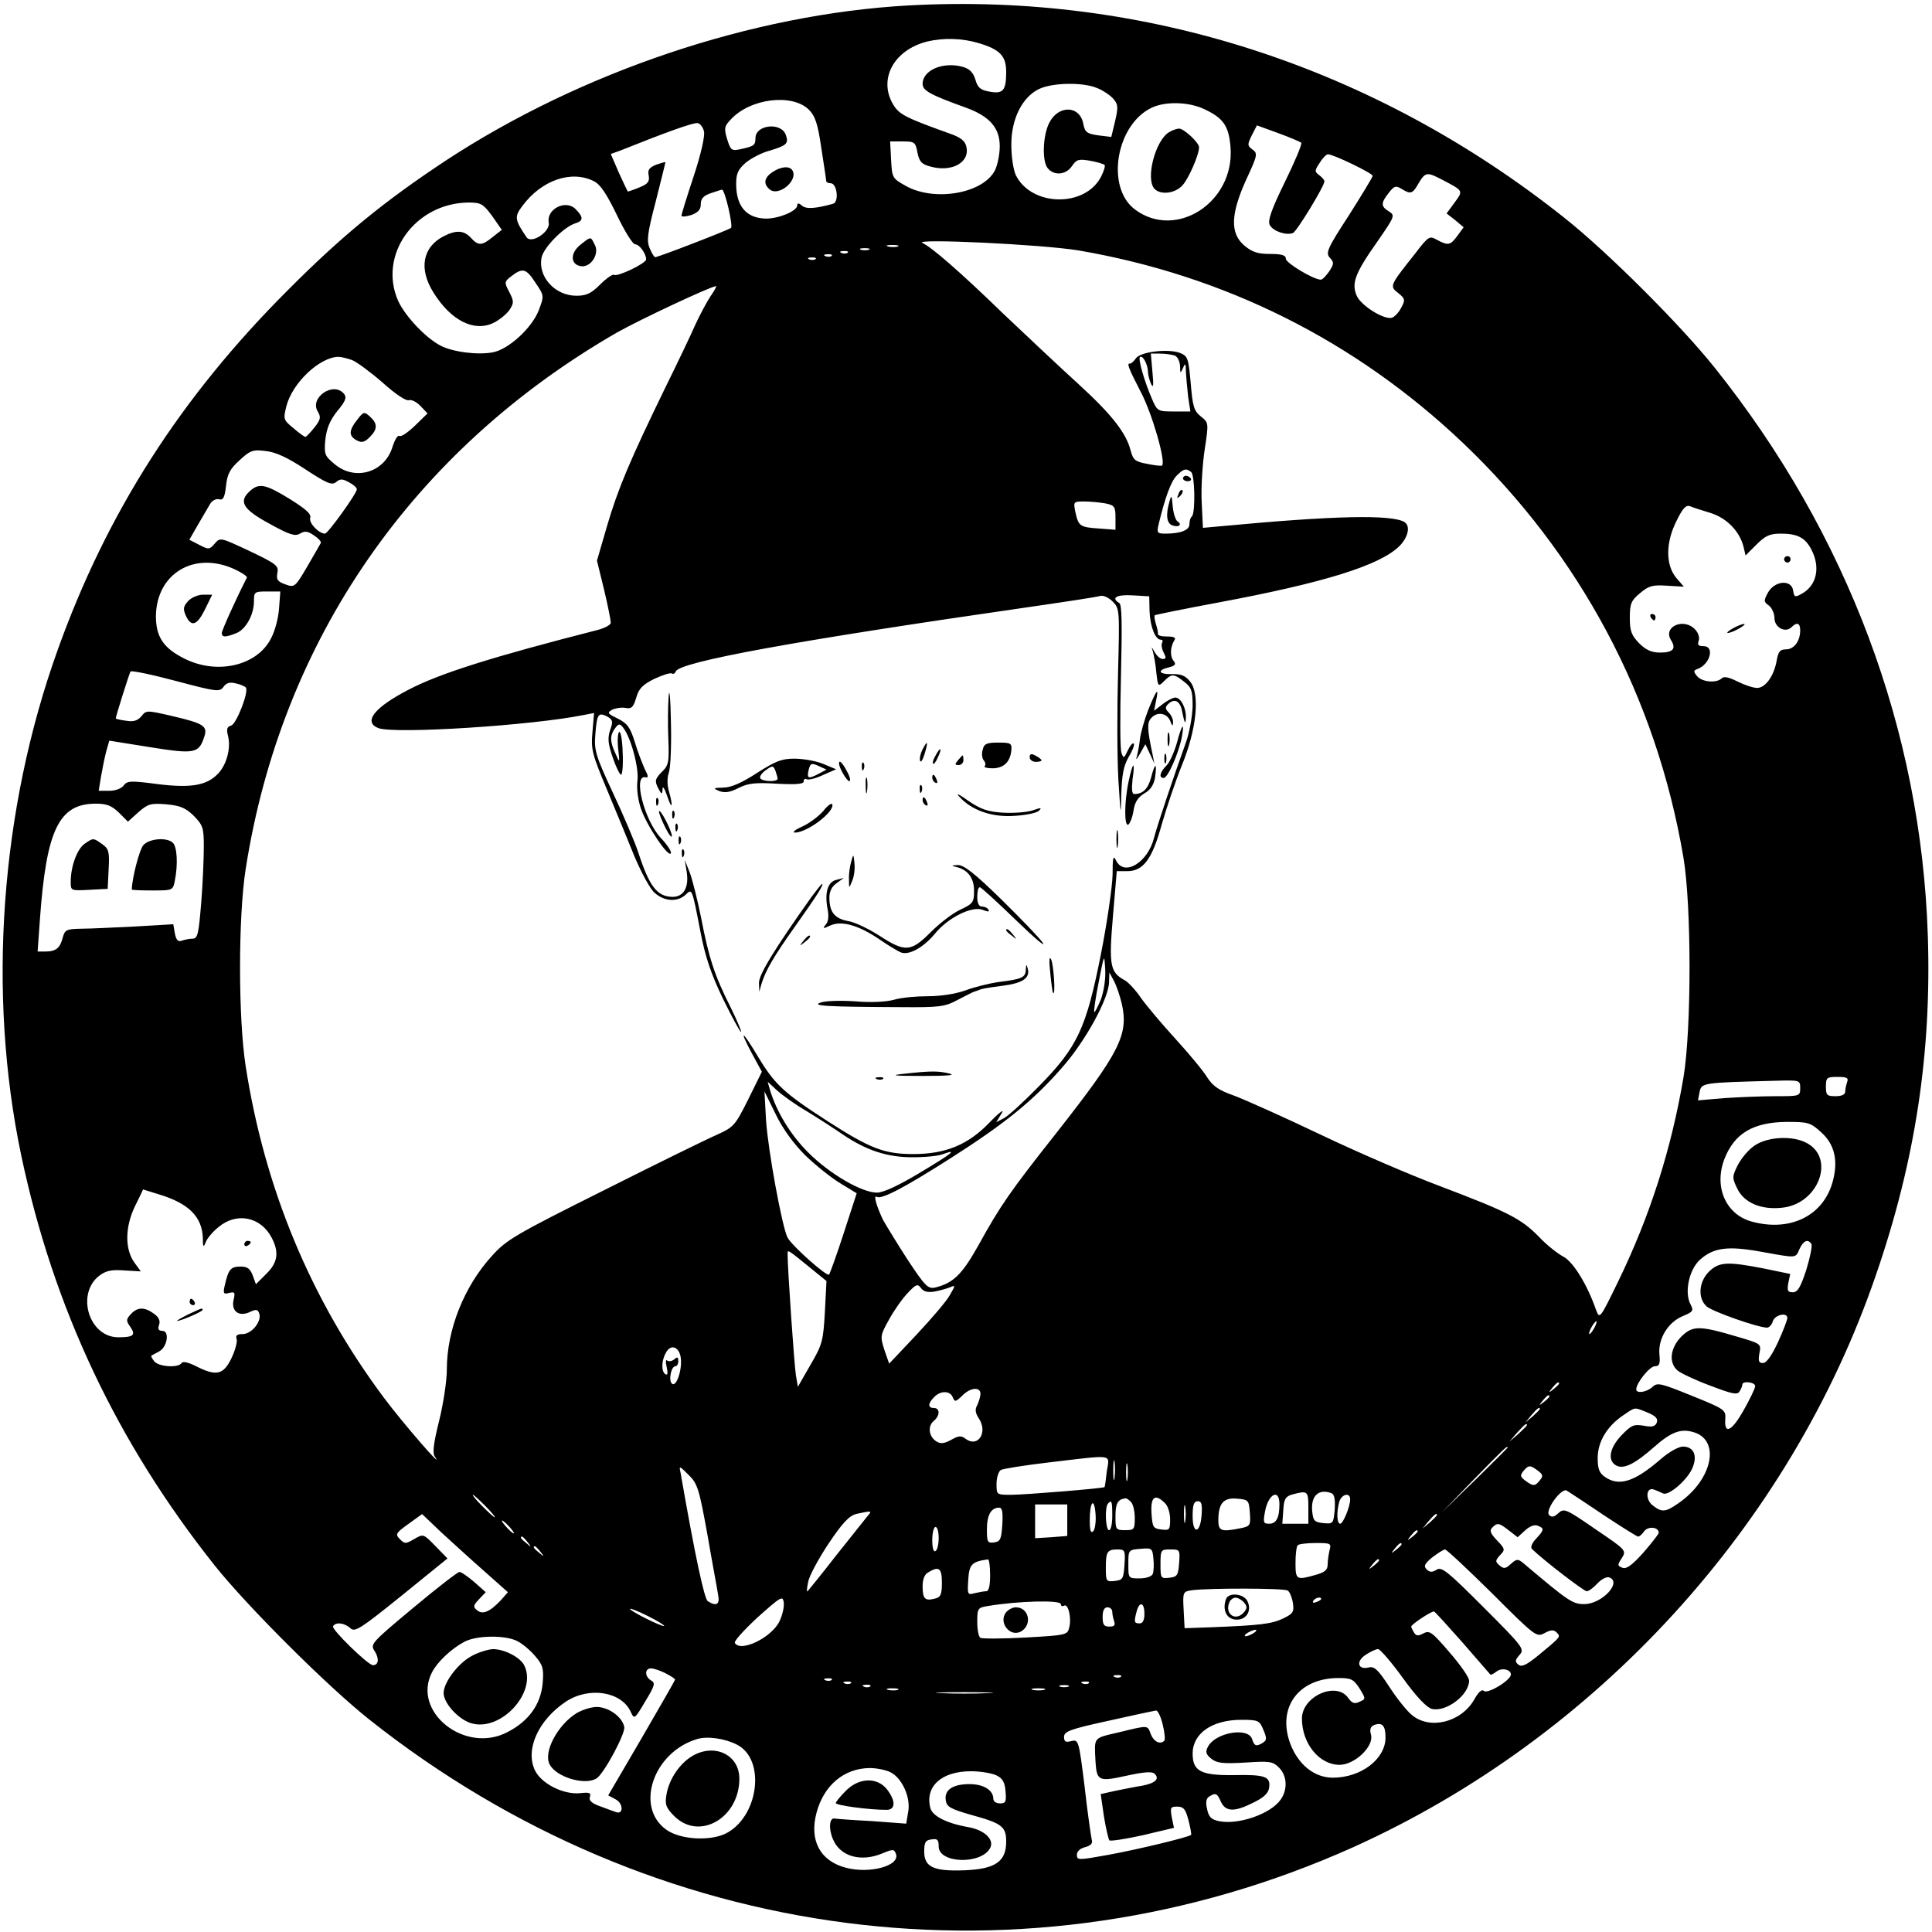 <?xml version="1.0" standalone="no"?>
<!DOCTYPE svg PUBLIC "-//W3C//DTD SVG 20010904//EN"
 "http://www.w3.org/TR/2001/REC-SVG-20010904/DTD/svg10.dtd">
<svg version="1.0" xmlns="http://www.w3.org/2000/svg"
 width="601pt" height="601pt" viewBox="0 0 601 601"
 preserveAspectRatio="xMidYMid meet">
<g transform="translate(0,601) scale(0.1,-0.1)"
fill="#000000" stroke="none">
<path d="M2825 5993 c-484 -27 -1017 -206 -1439 -483 -189 -125 -321 -232
-492 -404 -332 -332 -562 -691 -715 -1119 -178 -496 -219 -1066 -113 -1571
100 -474 297 -892 602 -1276 102 -128 353 -378 482 -480 885 -701 2047 -851
3060 -396 756 341 1359 1000 1626 1781 122 354 173 689 161 1055 -21 638 -250
1249 -662 1765 -105 132 -333 360 -468 467 -591 470 -1305 702 -2042 661z
m219 -117 c67 -20 86 -40 86 -90 0 -58 -10 -69 -52 -61 -29 5 -37 13 -44 38
-7 22 -18 33 -39 39 -61 17 -125 -10 -125 -53 0 -21 24 -34 135 -74 74 -27
105 -63 105 -120 0 -25 -7 -59 -15 -75 -37 -72 -187 -98 -276 -49 -43 24 -44
25 -47 82 l-3 57 39 0 c37 0 40 -2 46 -35 6 -28 13 -36 40 -43 67 -19 124 13
112 62 -4 18 -18 29 -53 41 -134 48 -156 59 -174 89 -48 79 1 171 106 197 50
12 109 10 159 -5z m369 -140 c18 -7 40 -22 50 -33 15 -17 16 -26 6 -69 l-12
-50 -41 5 c-35 5 -41 10 -46 35 -10 58 -77 61 -106 4 -20 -39 -23 -119 -5
-141 20 -25 58 -21 76 7 14 20 20 22 56 16 22 -4 42 -10 45 -13 3 -3 -2 -19
-11 -37 -50 -96 -216 -93 -265 5 -8 18 -14 57 -14 96 0 79 34 147 86 172 41
20 137 22 181 3z m-897 -67 c20 -20 28 -44 39 -120 8 -52 15 -97 15 -101 0 -5
6 -8 14 -8 20 0 27 -59 7 -64 -54 -15 -83 -17 -96 -6 -10 9 -15 9 -15 1 0 -17
-56 -41 -97 -41 -61 1 -93 38 -93 108 0 32 6 45 30 66 17 14 50 31 73 37 53
16 61 22 52 48 -13 42 -95 34 -95 -9 0 -22 -5 -25 -46 -34 -28 -6 -31 -4 -42
31 -10 34 -9 40 11 61 60 66 191 82 243 31z m1229 2 c61 -28 78 -53 83 -121
12 -169 -169 -287 -297 -192 -93 69 -59 267 54 318 42 19 113 17 160 -5z
m-1555 -70 c3 -15 -9 -69 -32 -139 -21 -63 -38 -118 -38 -123 0 -4 14 -3 30 2
22 8 30 17 30 34 0 17 8 26 31 34 18 6 33 11 35 11 9 0 35 -113 28 -119 -9 -7
-226 -91 -236 -91 -3 0 -11 13 -17 28 -10 23 -7 47 19 146 16 64 30 119 30
121 0 2 -13 -2 -28 -7 -22 -9 -28 -16 -24 -34 3 -19 -2 -26 -29 -37 -19 -8
-35 -13 -36 -13 -1 1 -14 28 -28 59 l-25 58 28 10 c150 60 229 88 242 86 8 -1
17 -13 20 -26z m1858 -35 c3 -4 -20 -59 -51 -122 -43 -88 -54 -121 -47 -134
10 -19 50 -33 72 -25 12 5 98 146 98 161 0 4 -7 12 -16 19 -15 11 -15 14 1 38
9 15 21 27 26 27 17 0 139 -59 139 -67 0 -4 -34 -60 -74 -123 -67 -103 -73
-117 -59 -132 13 -14 13 -19 -2 -42 -10 -14 -21 -26 -26 -26 -23 0 -109 52
-109 65 0 11 -12 15 -49 15 -39 0 -56 6 -80 26 -45 38 -43 98 6 206 35 75 36
81 19 93 -16 12 -16 15 -2 44 l16 31 66 -24 c36 -13 68 -27 72 -30z m440 -116
c65 -34 64 -33 37 -70 l-25 -34 27 -21 26 -22 -19 -26 c-22 -30 -29 -32 -64
-13 -23 13 -26 12 -68 -43 -80 -101 -80 -101 -52 -123 21 -17 22 -21 9 -45 -7
-14 -20 -28 -28 -31 -23 -9 -98 37 -111 69 -16 38 -5 69 65 168 54 78 55 81
36 93 -26 16 -26 26 -1 58 17 22 22 23 39 13 29 -18 35 -17 54 17 21 35 26 36
75 10z m-2640 -4 c20 -10 40 -41 71 -105 24 -50 49 -91 57 -91 13 0 34 -29 34
-47 0 -12 -89 -55 -100 -48 -4 3 -24 -11 -43 -30 -28 -28 -43 -35 -74 -35 -67
0 -121 60 -108 120 7 31 69 94 104 105 26 8 27 19 1 45 -30 30 -91 0 -83 -43
5 -28 -54 -67 -69 -45 -37 54 -38 64 -14 96 60 82 154 114 224 78z m-317 -108
l30 -43 -28 -22 c-34 -28 -45 -28 -68 -3 -22 24 -46 25 -85 5 -66 -34 -78
-102 -31 -176 54 -86 125 -122 185 -94 19 9 42 28 51 41 14 22 14 27 -1 56
-16 30 -15 32 7 49 35 27 46 24 75 -21 27 -40 27 -40 10 -85 -21 -55 -94 -122
-143 -131 -47 -9 -125 1 -163 21 -46 24 -109 91 -131 138 -64 143 51 305 218
307 39 0 46 -4 74 -42z m1824 -107 c455 -78 861 -281 1195 -598 366 -348 603
-794 687 -1292 25 -150 25 -532 0 -682 -38 -224 -104 -432 -205 -639 -55 -113
-56 -114 -67 -85 -27 78 -71 150 -102 166 -17 9 -52 36 -76 62 -55 56 -96 77
-307 157 -91 34 -258 106 -371 160 -113 54 -234 108 -268 121 -49 17 -68 30
-86 58 -12 20 -57 74 -99 120 -42 46 -90 103 -107 127 -16 24 -39 48 -49 54
-47 25 -51 46 -38 199 l12 141 32 0 c50 0 78 36 108 146 15 52 43 135 62 182
46 112 58 223 26 262 -14 18 -29 24 -56 23 -42 -1 -48 12 -10 21 20 5 23 10
15 20 -12 14 -11 43 2 64 6 8 0 12 -22 12 -17 0 -30 3 -29 8 1 4 -2 17 -6 30
-4 13 -6 25 -4 28 3 2 92 20 199 40 327 61 501 115 562 175 28 28 35 63 16 75
-40 24 -219 20 -561 -12 l-66 -6 -4 83 c-2 46 3 120 10 164 12 80 12 80 -13
100 -21 17 -25 31 -31 103 -7 78 -9 84 -33 94 -37 14 -122 4 -137 -16 -7 -10
-15 -17 -18 -17 -12 2 -7 -11 33 -89 35 -66 78 -216 66 -228 -2 -2 -22 0 -46
5 -38 7 -44 12 -52 42 -14 55 -60 113 -164 208 -53 48 -158 147 -233 218 -135
131 -222 206 -250 219 -37 15 370 -4 485 -23z m-562 12 c-7 -2 -21 -2 -30 0
-10 3 -4 5 12 5 17 0 24 -2 18 -5z m-90 -10 c-7 -2 -19 -2 -25 0 -7 3 -2 5 12
5 14 0 19 -2 13 -5z m-66 -9 c-3 -3 -12 -4 -19 -1 -8 3 -5 6 6 6 11 1 17 -2
13 -5z m-50 -10 c-3 -3 -12 -4 -19 -1 -8 3 -5 6 6 6 11 1 17 -2 13 -5z m-50
-10 c-3 -3 -12 -4 -19 -1 -8 3 -5 6 6 6 11 1 17 -2 13 -5z m-327 -116 c-12
-18 -33 -58 -47 -88 -13 -30 -55 -118 -93 -195 -111 -228 -147 -314 -181 -429
l-32 -110 22 -90 c12 -50 21 -96 21 -103 0 -7 -19 -17 -42 -23 -325 -83 -491
-135 -588 -186 -106 -55 -141 -100 -93 -119 51 -19 478 8 640 41 l31 6 -5 -59
c-5 -55 -1 -69 45 -179 27 -65 66 -159 86 -209 21 -49 48 -100 62 -112 30 -27
70 -30 96 -7 21 20 20 25 47 -115 15 -78 33 -131 70 -208 28 -57 53 -103 56
-103 3 0 -12 35 -33 78 -49 97 -67 152 -91 277 -11 55 -27 118 -35 140 l-16
40 6 -36 c8 -49 -9 -79 -44 -79 -48 1 -72 32 -107 140 -10 30 -45 113 -78 183
-55 118 -59 133 -55 183 5 63 9 69 37 55 17 -10 19 -15 9 -42 -8 -25 -7 -42 8
-85 10 -30 22 -54 26 -54 4 0 7 31 5 69 -1 38 -6 67 -11 64 -4 -3 -6 -26 -3
-52 5 -45 5 -46 -8 -16 -18 38 -18 57 -2 79 11 15 15 16 25 3 24 -29 50 -125
45 -165 -3 -24 1 -59 11 -88 18 -53 87 -155 93 -138 2 6 -12 27 -32 48 -51 55
-87 197 -47 188 10 -2 9 4 -2 25 -7 16 -22 53 -31 84 -15 48 -24 59 -54 74
-31 15 -33 18 -17 27 10 5 28 8 41 6 19 -4 25 1 34 31 8 29 20 41 56 59 26 12
50 20 55 17 4 -3 10 0 12 6 10 30 373 96 1088 199 118 17 223 33 232 36 10 3
27 -5 39 -17 22 -22 22 -26 17 -223 -3 -111 -3 -259 1 -331 7 -113 8 -119 9
-48 2 63 7 90 23 118 12 20 19 38 16 42 -4 3 -12 -7 -19 -22 -11 -24 -13 -25
-19 -8 -5 10 -5 117 -2 239 4 162 3 223 -5 228 -27 16 -9 27 41 24 l52 -3 1
-46 c2 -49 18 -89 35 -89 6 0 7 -4 4 -10 -3 -5 -1 -19 5 -30 8 -16 8 -20 -3
-20 -8 0 -19 10 -26 23 -9 16 -10 17 -5 2 3 -11 9 -41 11 -66 5 -46 6 -46 24
-28 24 24 30 24 63 -2 23 -18 26 -28 26 -77 -1 -31 -10 -82 -21 -112 -36 -100
-88 -254 -99 -296 -19 -77 -93 -122 -118 -71 -9 18 -11 11 -11 -45 -1 -37 -17
-148 -36 -245 -46 -232 -73 -290 -193 -412 -48 -49 -97 -94 -110 -100 l-23
-12 17 28 c10 15 -7 3 -37 -28 -67 -70 -137 -99 -238 -99 -90 0 -134 17 -266
102 -137 88 -166 116 -217 201 -49 82 -61 89 -19 10 l31 -57 -42 -85 c-41 -82
-45 -87 -98 -111 -30 -13 -189 -91 -352 -173 -272 -136 -302 -153 -347 -203
-87 -95 -141 -230 -141 -354 0 -36 -11 -108 -24 -160 -17 -68 -21 -99 -14
-110 35 -51 -98 102 -157 181 -228 305 -372 652 -431 1034 -23 150 -23 461 0
610 111 714 520 1305 1156 1671 67 38 292 144 308 144 2 0 -6 -15 -18 -32z
m1444 -184 c9 -3 16 -18 17 -33 0 -23 1 -24 9 -6 7 17 9 15 9 -11 1 -17 4 -52
7 -78 l7 -46 -52 0 c-49 0 -51 1 -67 38 -24 55 -44 125 -38 131 8 8 24 -21 25
-44 0 -11 5 -29 10 -40 7 -14 8 -3 4 38 l-5 57 29 0 c16 0 36 -3 45 -6z
m-2559 -14 c15 -6 57 -37 95 -70 40 -36 73 -58 82 -55 7 3 24 -5 36 -18 l22
-23 -39 -38 c-22 -21 -43 -36 -49 -32 -5 3 -14 -12 -21 -34 -24 -80 -117 -108
-181 -53 -30 25 -32 30 -28 75 4 35 14 60 37 89 27 32 30 43 21 54 -33 40
-109 -13 -81 -56 10 -17 8 -25 -11 -49 -13 -16 -25 -29 -28 -29 -3 0 -20 12
-37 27 -32 26 -32 28 -22 69 19 72 102 151 161 153 9 0 29 -5 43 -10z m-145
-340 c67 -44 82 -50 95 -40 13 11 20 11 40 0 14 -7 25 -17 25 -22 0 -13 -90
-138 -99 -138 -19 0 -51 33 -46 49 4 12 -13 27 -64 59 -75 46 -95 50 -123 25
-37 -33 -23 -57 60 -102 63 -35 80 -40 95 -31 15 9 24 8 43 -5 14 -9 24 -20
22 -24 -2 -4 -21 -37 -42 -73 -38 -65 -40 -66 -68 -56 -25 9 -29 15 -25 36 4
22 -3 28 -87 68 -90 42 -91 43 -108 23 -16 -19 -19 -19 -48 -4 l-31 16 27 47
c15 26 32 55 38 65 6 10 18 16 27 14 13 -4 18 5 22 41 4 37 12 53 42 80 33 31
42 34 81 29 31 -3 68 -20 124 -57z m2755 -8 c12 -8 14 -126 3 -138 -5 -4 -8
-15 -8 -25 0 -18 -27 -29 -74 -29 -26 0 -28 2 -22 28 20 84 39 135 56 152 22
22 29 24 45 12z m-266 -98 c28 -6 31 -10 31 -44 l0 -38 -52 4 c-59 4 -63 7
-73 52 -6 31 -6 32 28 32 19 0 49 -3 66 -6z m1883 -30 c50 -16 90 -57 102
-106 l6 -26 34 34 c28 28 42 34 76 34 52 0 76 -13 95 -50 29 -56 16 -113 -32
-138 -19 -11 -22 -9 -25 11 -5 35 -57 31 -78 -6 -14 -26 -14 -29 3 -41 9 -7
17 -25 17 -39 0 -29 34 -47 53 -28 17 17 27 13 27 -10 0 -33 -19 -59 -44 -59
-19 0 -24 -7 -29 -34 -8 -48 -35 -86 -61 -86 -12 0 -39 9 -61 20 -26 13 -42
17 -49 10 -16 -16 -62 -12 -77 7 -11 13 -11 17 -1 21 41 13 58 72 21 72 -16 0
-19 4 -15 16 4 10 -1 25 -10 35 -35 39 -102 10 -76 -32 17 -27 7 -39 -34 -39
-26 0 -44 8 -65 29 -24 25 -29 38 -29 79 0 44 4 54 32 77 27 23 39 26 84 23
l52 -3 -24 28 c-33 40 -33 110 2 178 19 39 29 49 42 44 9 -4 38 -13 64 -21z
m-4594 -174 c24 -11 42 -23 40 -27 -33 -64 -78 -164 -78 -172 0 -14 11 -14 44
-1 30 11 56 57 56 100 0 29 2 30 41 30 l41 0 -4 -53 c-2 -30 -13 -71 -25 -93
-43 -85 -167 -114 -269 -63 -66 33 -89 68 -89 133 2 132 119 202 243 146z
m-33 -367 c9 13 20 16 39 11 14 -3 28 -9 31 -13 9 -15 -30 -114 -46 -118 -13
-4 -15 -11 -10 -31 10 -37 -3 -89 -30 -118 -36 -38 -85 -46 -190 -33 -83 11
-93 10 -104 -4 -7 -10 -26 -17 -45 -17 l-33 0 7 43 c4 23 11 58 16 78 l10 35
125 -20 c137 -22 153 -20 169 28 14 37 2 45 -96 68 -82 19 -83 19 -98 0 -12
-14 -25 -18 -48 -14 -18 2 -32 6 -32 7 0 6 42 140 46 146 2 4 65 -9 140 -29
128 -34 137 -35 149 -19z m-325 -391 l28 -28 32 29 c30 26 38 29 87 25 44 -4
60 -11 86 -36 28 -29 31 -37 31 -94 0 -35 -3 -114 -8 -175 -8 -98 -11 -113
-27 -113 -9 0 -24 -3 -33 -6 -12 -5 -18 2 -22 22 l-5 29 -117 -7 c-64 -3 -140
-7 -168 -7 -48 -1 -52 -3 -59 -28 -8 -32 -21 -43 -54 -43 l-24 0 7 98 c20 281
59 362 174 362 34 0 49 -6 72 -28z m3055 -580 c-10 -24 -19 -42 -21 -40 -2 2
4 44 14 94 17 87 17 88 20 40 2 -30 -4 -68 -13 -94z m65 -16 c21 -95 -8 -151
-202 -398 -147 -186 -176 -228 -245 -353 -50 -89 -77 -116 -133 -130 -23 -5
-31 2 -87 87 -33 51 -67 107 -76 123 -20 42 -31 79 -20 72 15 -9 84 27 230
120 168 107 257 179 346 281 73 82 147 217 147 268 l1 29 14 -26 c8 -15 19
-47 25 -73z m2256 -242 c-3 -9 -6 -22 -6 -30 0 -9 -11 -14 -30 -14 -27 0 -30
3 -30 30 0 28 3 30 36 30 29 0 35 -3 30 -16z m-146 -19 c0 -25 -2 -25 -77 -25
-43 0 -115 -3 -159 -6 l-82 -7 5 26 c6 29 9 29 236 35 76 2 77 2 77 -23z
m-3090 -72 c36 -22 87 -55 113 -73 73 -49 137 -70 216 -70 39 0 81 4 95 10 47
17 28 2 -74 -59 -65 -39 -112 -61 -132 -61 -47 0 -147 58 -214 125 -55 55 -98
126 -119 195 l-7 25 28 -26 c16 -15 58 -45 94 -66z m-5 -137 c32 -31 81 -70
109 -87 l51 -31 -40 -123 c-22 -68 -43 -126 -46 -130 -7 -7 -115 89 -129 115
-17 32 -61 273 -67 365 l-5 90 35 -71 c22 -46 56 -92 92 -128z m3161 71 c41
-37 53 -88 35 -153 -29 -106 -132 -157 -252 -124 -80 22 -118 107 -85 194 31
80 89 115 194 116 68 0 74 -2 108 -33z m-5173 -192 c94 -28 136 -70 138 -137
0 -28 2 -30 9 -12 4 11 22 33 40 47 56 47 131 32 165 -33 24 -46 19 -78 -17
-113 l-32 -32 -10 28 c-8 20 -16 27 -37 27 -31 0 -38 -8 -49 -55 -7 -29 -5
-32 13 -27 17 4 19 2 14 -20 -9 -36 15 -55 49 -40 20 10 26 9 30 -3 10 -24
-23 -65 -51 -65 -17 0 -23 -4 -19 -15 3 -8 -4 -35 -16 -60 -25 -52 -47 -57
-110 -25 -24 12 -41 16 -45 10 -10 -16 -71 -12 -85 5 -7 9 -11 16 -9 18 2 1
13 7 24 13 26 14 33 64 10 64 -12 0 -15 6 -10 19 4 13 -1 24 -17 35 -29 21
-51 20 -71 -2 -15 -16 -15 -21 -2 -39 18 -26 11 -33 -37 -33 -91 0 -132 134
-60 191 21 16 38 20 78 17 l52 -3 -21 29 c-29 42 -28 110 3 174 14 28 25 51
25 52 0 0 22 -7 48 -15z m5142 -155 c3 -5 -4 -41 -16 -80 -18 -55 -27 -70 -42
-70 -16 0 -18 5 -14 29 l6 28 -82 17 c-114 22 -139 21 -171 -10 -32 -32 -35
-83 -7 -108 18 -16 160 -66 188 -66 6 0 15 9 18 20 6 20 45 29 45 10 0 -6 -13
-40 -29 -75 -20 -43 -36 -65 -47 -65 -13 0 -15 6 -11 30 6 29 6 30 -66 51
-121 36 -141 36 -177 1 -34 -35 -40 -80 -12 -105 9 -8 55 -30 101 -47 68 -26
85 -30 92 -19 5 8 9 17 9 22 0 12 40 8 40 -5 0 -6 -16 -40 -36 -75 -37 -66
-61 -77 -57 -27 2 28 -2 31 -104 72 -96 39 -107 42 -122 28 -18 -17 -51 -22
-51 -8 0 20 42 72 58 72 14 0 17 7 14 38 -4 48 27 99 73 118 32 13 34 17 24
36 -20 37 -5 109 30 140 42 37 86 43 190 24 112 -20 106 -21 119 9 12 26 26
32 37 15z m-3107 -80 l43 -35 -5 -96 c-5 -90 -8 -102 -45 -165 l-39 -68 -6 35
c-5 28 -26 332 -26 378 0 15 -2 16 78 -49z m378 -68 c16 3 38 9 48 13 19 8 19
8 0 -25 -10 -18 -57 -73 -104 -123 l-84 -89 -15 43 c-13 41 -13 45 14 93 15
28 41 65 58 83 27 29 32 30 42 16 8 -11 21 -14 41 -11z m2054 -112 c-6 -11
-13 -20 -16 -20 -2 0 0 9 6 20 6 11 13 20 16 20 2 0 0 -9 -6 -20z m-2842 -96
c4 -38 -15 -91 -28 -78 -11 11 -2 54 11 54 5 0 9 7 9 16 0 13 -3 14 -13 5 -8
-6 -17 -7 -22 -3 -4 4 -5 -6 -1 -21 4 -19 3 -26 -4 -22 -13 8 -13 41 1 66 15
30 43 20 47 -17z m2732 -78 c0 -2 -8 -10 -17 -17 -16 -13 -17 -12 -4 4 13 16
21 21 21 13z m-1800 -32 c0 -8 -5 -24 -10 -35 -8 -14 -6 -25 6 -43 27 -43 -4
-90 -42 -62 -14 11 -22 10 -45 -3 -22 -12 -33 -13 -46 -5 -24 15 -28 48 -8 64
19 16 20 40 0 40 -19 0 -19 14 1 34 20 21 50 20 58 -1 6 -15 9 -14 29 5 25 26
57 29 57 6z m1770 -8 c0 -2 -8 -10 -17 -17 -16 -13 -17 -12 -4 4 13 16 21 21
21 13z m-30 -39 c0 -2 -10 -12 -22 -23 l-23 -19 19 23 c18 21 26 27 26 19z
m335 -11 c26 -11 33 -19 29 -31 -5 -13 -15 -15 -41 -10 -31 5 -38 2 -69 -30
-38 -40 -44 -79 -16 -94 23 -12 57 4 119 59 50 44 80 56 117 46 90 -22 65
-149 -44 -223 -40 -28 -51 -28 -80 -5 -23 19 -19 58 6 48 8 -3 20 -8 28 -12
18 -7 76 43 91 80 16 38 4 66 -30 66 -13 0 -44 -17 -70 -40 -81 -70 -129 -85
-173 -54 -17 12 -22 25 -22 58 0 51 29 99 79 133 40 27 33 26 76 9z m-375 -39
c0 -2 -12 -14 -27 -28 l-28 -24 24 28 c23 25 31 32 31 24z m-60 -70 c0 -1 -46
-47 -102 -102 l-103 -100 100 103 c93 95 105 107 105 99z m-1247 -74 c-3 -27
-6 -49 -7 -49 -3 -4 -249 -24 -290 -24 -46 0 -46 0 -46 34 0 19 6 38 13 43 6
4 75 15 152 24 205 24 186 27 178 -28z m24 -20 c-2 -16 -4 -5 -4 22 0 28 2 40
4 28 2 -13 2 -35 0 -50z m40 -5 c-2 -13 -4 -3 -4 22 0 25 2 35 4 23 2 -13 2
-33 0 -45z m-1306 -174 c15 -88 31 -171 33 -186 6 -29 -6 -36 -32 -19 -11 6
-40 142 -85 400 -5 22 -4 22 25 -7 28 -27 33 -44 59 -188z m2583 201 c16 -12
17 -17 6 -30 -15 -19 -21 -19 -45 -1 -16 12 -17 16 -6 30 16 19 21 19 45 1z
m203 -137 c56 -37 105 -68 109 -68 4 0 12 7 19 17 12 16 45 13 45 -5 0 -4 -22
-32 -48 -62 -35 -39 -53 -52 -65 -47 -16 6 -16 9 -2 30 15 24 14 25 -82 90
-91 63 -98 66 -115 50 -13 -12 -21 -14 -29 -6 -14 14 38 86 55 76 6 -4 57 -37
113 -75z m-917 22 l0 -50 -41 0 -40 0 3 42 c2 35 7 43 28 49 48 13 50 11 50
-41z m72 45 c9 -4 12 -19 10 -51 -4 -44 -5 -45 -36 -42 -27 3 -31 7 -34 36 -5
49 20 72 60 57z m-2632 -40 c19 -19 32 -35 29 -35 -3 0 -20 16 -39 35 -19 19
-32 35 -29 35 3 0 20 -16 39 -35z m2470 6 c0 -43 -10 -61 -32 -61 -18 0 -19 4
-13 37 10 56 45 74 45 24z m220 15 c0 -23 -22 -76 -31 -76 -10 0 -12 34 -3 68
7 24 34 31 34 8z m-682 -8 c7 -7 12 -29 12 -50 0 -36 -2 -38 -30 -38 -29 0
-30 2 -30 44 0 39 7 52 31 55 3 1 10 -4 17 -11z m106 -4 c9 -8 16 -31 16 -50
0 -33 -2 -35 -27 -32 -26 3 -28 7 -31 51 -3 51 11 62 42 31z m264 -30 c3 -39
1 -42 -29 -48 -60 -12 -69 -9 -69 25 0 52 16 71 58 67 36 -3 37 -5 40 -44z
m-487 -57 c-8 -8 -11 2 -11 34 0 59 14 73 18 19 2 -24 -2 -48 -7 -53z m59 48
c0 -25 -4 -45 -10 -45 -11 0 -14 73 -3 83 11 12 13 8 13 -38z m227 -17 c-2
-13 -4 -3 -4 22 0 25 2 35 4 23 2 -13 2 -33 0 -45z m51 20 c-4 -59 -28 -63
-28 -4 0 35 4 46 16 46 12 0 14 -9 12 -42z m-418 -17 l0 -49 -50 -4 -50 -3 0
53 0 52 50 0 50 0 0 -49z m-202 -13 c-3 -46 -6 -53 -25 -56 -21 -3 -23 1 -23
40 0 45 13 68 38 68 10 0 12 -14 10 -52z m-420 25 c-8 -10 -52 -65 -98 -123
-45 -58 -85 -107 -88 -110 -3 -3 -2 10 2 29 3 18 32 72 64 120 45 67 65 87 88
92 46 10 48 10 32 -8z m-1190 -172 l72 -64 -22 -25 c-34 -36 -57 -46 -74 -31
-13 10 -12 15 6 34 l21 22 -36 32 c-20 17 -40 31 -46 31 -5 0 -70 -50 -144
-112 -132 -110 -134 -113 -119 -135 14 -23 12 -43 -6 -43 -15 0 -130 112 -124
121 8 14 35 11 54 -6 14 -13 30 -3 159 101 l143 116 -38 39 c-37 38 -37 38
-66 21 -26 -15 -29 -15 -44 0 -15 15 -13 19 26 47 l43 31 61 -58 c34 -31 94
-86 134 -121z m2962 176 c0 -2 -10 -12 -22 -23 l-23 -19 19 23 c18 21 26 27
26 19z m-2885 -37 c10 -11 16 -20 13 -20 -3 0 -13 9 -23 20 -10 11 -16 20 -13
20 3 0 13 -9 23 -20z m3109 -11 l27 -21 23 21 c14 13 29 19 39 15 22 -8 21
-13 -5 -41 -13 -14 -18 -27 -12 -32 36 -35 161 -131 170 -131 6 0 21 11 33 24
13 14 29 22 37 19 41 -15 -23 -83 -78 -83 -36 0 -48 8 -190 128 -16 13 -20 13
-38 -3 -16 -15 -22 -16 -35 -5 -14 12 -14 15 1 32 17 17 16 20 -9 46 -21 22
-24 31 -15 40 16 16 21 15 52 -9z m-1774 -23 c0 -19 -4 -38 -10 -41 -6 -4 -10
10 -10 34 0 23 5 41 10 41 6 0 10 -15 10 -34z m1490 20 c0 -2 -8 -10 -17 -17
-16 -13 -17 -12 -4 4 13 16 21 21 21 13z m-2769 -33 c13 -16 12 -17 -3 -4 -17
13 -22 21 -14 21 2 0 10 -8 17 -17z m2495 -25 c-3 -13 -6 -33 -6 -45 0 -17 -9
-24 -37 -32 -60 -17 -63 -16 -63 37 0 27 3 52 7 55 3 4 29 7 56 7 46 0 49 -1
43 -22z m224 18 c0 -2 -8 -10 -17 -17 -16 -13 -17 -12 -4 4 13 16 21 21 21 13z
m-2679 -23 c13 -16 12 -17 -3 -4 -17 13 -22 21 -14 21 2 0 10 -8 17 -17z
m1905 -69 c-3 -8 -20 -14 -41 -14 -35 0 -35 0 -35 44 0 44 0 45 38 48 35 3 37
2 40 -31 2 -18 1 -39 -2 -47z m-88 29 c-3 -44 -5 -48 -30 -51 -27 -3 -28 -1
-28 41 0 50 4 57 37 57 22 0 24 -3 21 -47z m170 5 c-3 -39 -6 -43 -30 -46 -27
-3 -28 -2 -28 42 0 45 1 46 31 46 29 0 30 -1 27 -42z m974 -95 c134 -134 138
-137 163 -123 19 10 28 11 37 2 14 -14 14 -13 -56 -71 -38 -31 -53 -38 -63
-29 -11 9 -10 14 4 30 16 18 12 24 -112 148 -112 112 -130 127 -146 117 -14
-9 -22 -8 -31 1 -10 10 -7 17 17 37 17 13 34 24 40 25 5 0 71 -62 147 -137z
m-1562 57 c0 -33 -4 -50 -12 -50 -7 0 -23 -3 -36 -6 -22 -6 -23 -5 -20 42 3
48 11 56 61 63 4 1 7 -21 7 -49z m1210 46 c0 -2 -8 -10 -17 -17 -16 -13 -17
-12 -4 4 13 16 21 21 21 13z m-1360 -70 c0 -36 -4 -45 -22 -49 -30 -8 -38 -1
-38 38 0 22 6 38 18 44 33 20 42 13 42 -33z m1076 -24 c6 -4 13 -21 16 -39 4
-28 0 -33 -31 -48 -36 -17 -72 -21 -221 -27 l-85 -3 -3 57 c-3 55 -2 57 25 61
50 7 288 7 299 -1z m-1581 -95 c-24 -51 -121 -98 -139 -68 -4 5 29 41 71 80
73 65 78 68 81 46 2 -13 -4 -39 -13 -58z m1685 69 c0 -2 -7 -7 -16 -10 -8 -3
-12 -2 -9 4 6 10 25 14 25 6z m-810 -16 c0 -6 4 -8 10 -5 13 8 24 -39 16 -68
-5 -23 -10 -24 -136 -31 -72 -4 -135 -4 -140 -1 -6 3 -10 26 -10 50 0 42 2 44
33 49 95 16 227 19 227 6z m260 -30 c0 -20 -5 -30 -15 -30 -17 0 -18 4 -9 38
9 32 24 27 24 -8z m-1494 -38 c-5 -4 -106 46 -106 53 0 3 25 -7 55 -22 30 -15
53 -29 51 -31z m1394 44 c0 -8 3 -21 6 -30 4 -12 0 -16 -15 -16 -17 0 -21 6
-21 30 0 20 5 30 15 30 8 0 15 -6 15 -14z m1090 -96 c45 -52 84 -97 86 -99 2
-2 10 2 19 9 16 13 45 7 45 -9 0 -18 -73 -62 -84 -51 -6 6 -17 -3 -30 -27 -41
-71 -138 -95 -194 -48 -16 13 -48 53 -71 89 -34 52 -46 63 -63 59 -34 -9 -41
19 -10 39 15 10 32 18 39 18 6 0 41 -40 77 -90 41 -57 74 -92 90 -96 44 -11
116 43 116 88 0 10 -27 49 -61 88 -54 63 -62 69 -81 59 -16 -9 -23 -8 -29 2
-5 8 -9 16 -9 19 0 7 64 49 71 47 3 -1 43 -45 89 -97z m-650 30 c-8 -5 -19
-10 -25 -10 -5 0 -3 5 5 10 8 5 20 10 25 10 6 0 3 -5 -5 -10z m-2291 -25 c16
-8 41 -29 56 -47 24 -28 27 -39 23 -85 -6 -65 -43 -117 -109 -151 -132 -70
-299 63 -235 186 17 33 61 74 101 95 38 20 127 21 164 2z m461 -100 c17 -9 30
-17 30 -20 0 -2 -47 -84 -104 -182 l-104 -178 24 -13 c23 -12 24 -48 0 -39 -6
2 -28 10 -49 18 -26 9 -36 18 -32 29 4 13 -1 15 -29 12 -52 -6 -122 29 -142
71 -31 65 11 157 97 214 72 47 172 31 201 -32 11 -24 12 -24 45 32 30 49 32
58 19 65 -21 12 -21 38 -1 38 9 0 29 -7 45 -15z m1417 -11 c-3 -3 -12 -4 -19
-1 -8 3 -5 6 6 6 11 1 17 -2 13 -5z m-900 -10 c-3 -3 -12 -4 -19 -1 -8 3 -5 6
6 6 11 1 17 -2 13 -5z m1642 -26 c20 -33 20 -33 0 -42 -15 -7 -23 -5 -35 12
-37 53 -144 5 -144 -64 0 -78 54 -144 117 -144 47 0 107 57 98 93 -5 17 -2 26
10 31 25 9 35 -2 35 -39 0 -67 -76 -125 -164 -125 -57 0 -107 40 -132 105 -42
112 24 204 148 205 41 0 48 -3 67 -32z m-1582 16 c-3 -3 -12 -4 -19 -1 -8 3
-5 6 6 6 11 1 17 -2 13 -5z m740 0 c-3 -3 -12 -4 -19 -1 -8 3 -5 6 6 6 11 1
17 -2 13 -5z m-680 -10 c-3 -3 -12 -4 -19 -1 -8 3 -5 6 6 6 11 1 17 -2 13 -5z
m616 -1 c-7 -2 -19 -2 -25 0 -7 3 -2 5 12 5 14 0 19 -2 13 -5z m-530 -10 c-7
-2 -21 -2 -30 0 -10 3 -4 5 12 5 17 0 24 -2 18 -5z m455 0 c-10 -2 -26 -2 -35
0 -10 3 -2 5 17 5 19 0 27 -2 18 -5z m-175 -10 c-40 -2 -106 -2 -145 0 -40 1
-8 3 72 3 80 0 112 -2 73 -3z m544 -98 c6 -24 8 -47 5 -50 -13 -13 -33 -3 -42
20 -11 29 -5 29 -100 6 -81 -19 -76 -13 -72 -93 4 -58 10 -61 96 -42 55 12 80
14 88 6 16 -16 2 -29 -39 -37 -21 -3 -58 -11 -84 -16 l-45 -10 10 -69 c6 -37
14 -71 17 -75 4 -3 50 4 104 16 l97 23 -7 33 c-5 30 -4 33 17 33 20 0 26 -8
35 -42 6 -24 10 -44 8 -46 -7 -7 -164 -45 -257 -62 -94 -17 -98 -17 -98 0 0
11 10 20 26 24 18 5 24 12 20 24 -2 9 -13 83 -22 164 -18 145 -19 147 -41 142
-18 -5 -23 -2 -23 13 0 17 19 24 138 50 75 17 142 31 148 32 6 0 15 -19 21
-44z m313 -16 c11 -26 11 -32 -1 -40 -21 -13 -27 -11 -34 11 -12 38 -113 21
-137 -23 -9 -17 -7 -24 10 -38 18 -14 36 -16 105 -12 77 5 86 4 106 -16 25
-25 27 -68 5 -99 -31 -45 -133 -80 -193 -67 -23 5 -31 13 -36 37 -5 21 -3 33
6 39 21 13 25 11 37 -16 15 -32 43 -32 102 -2 31 15 46 29 48 46 5 35 -13 41
-111 39 -101 -1 -127 12 -127 67 0 63 61 105 151 105 54 0 57 -2 69 -31z
m-1638 -46 c92 -46 68 -228 -37 -278 -51 -23 -140 -17 -182 13 -99 70 -41 241
95 282 32 10 87 2 124 -17z m478 -86 c36 -18 64 -79 55 -124 l-6 -36 -107 8
c-59 3 -111 7 -116 8 -16 3 -19 -32 -5 -64 22 -54 87 -73 155 -44 31 13 36 13
41 -2 14 -37 -82 -63 -156 -43 -80 21 -114 85 -91 171 23 86 86 138 165 139
22 0 51 -6 65 -13z m330 -10 c19 -9 26 -22 28 -50 3 -32 0 -37 -17 -37 -12 0
-21 6 -21 14 0 27 -30 46 -74 46 -52 0 -79 -18 -74 -50 3 -21 14 -27 80 -46
95 -26 108 -36 108 -83 0 -62 -34 -85 -128 -89 -98 -4 -127 10 -127 58 0 29 4
36 23 38 18 3 22 -1 22 -22 0 -53 132 -57 160 -5 14 26 -17 56 -67 65 -69 12
-113 35 -119 60 -17 67 35 114 126 114 30 0 66 -6 80 -13z"/>
<path d="M2402 5474 c-25 -17 -28 -36 -8 -53 28 -24 90 28 71 59 -9 15 -37 12
-63 -6z"/>
<path d="M3637 5599 c-43 -25 -75 -147 -45 -177 19 -19 63 -14 86 11 19 20 52
95 52 119 0 14 -47 58 -62 58 -7 0 -21 -5 -31 -11z"/>
<path d="M1806 5249 c-33 -26 -32 -62 1 -67 31 -5 59 39 43 67 -13 26 -11 26
-44 0z"/>
<path d="M2080 3845 c-2 -27 -3 -87 -1 -132 3 -75 1 -84 -21 -105 -20 -21 -22
-27 -11 -49 11 -21 13 -22 14 -4 0 12 6 3 14 -20 15 -46 20 -36 6 13 -6 21 -6
43 0 60 5 16 8 86 6 158 -1 71 -5 107 -7 79z"/>
<path d="M3572 3802 c-12 -31 -24 -73 -26 -92 -2 -19 -7 -44 -10 -55 -4 -11 1
-6 10 10 l17 30 14 -30 14 -30 -6 30 c-16 75 -17 96 -5 110 18 22 49 18 60 -7
6 -17 9 -18 9 -6 1 9 -5 23 -13 31 -11 11 -12 17 -3 26 19 19 36 12 43 -16 9
-44 12 -50 13 -25 1 30 -16 62 -33 62 -7 0 -25 -9 -40 -21 l-26 -20 6 30 c10
46 2 37 -24 -27z"/>
<path d="M3661 3699 c-8 -28 -22 -60 -32 -70 -21 -21 -25 -39 -9 -39 13 0 46
76 56 125 10 53 0 42 -15 -16z"/>
<path d="M3632 3710 c0 -19 2 -27 5 -17 2 9 2 25 0 35 -3 9 -5 1 -5 -18z"/>
<path d="M2870 3679 c-6 -11 -10 -27 -8 -35 2 -8 8 1 14 20 12 40 10 46 -6 15z"/>
<path d="M3057 3678 c-4 -12 -2 -27 3 -33 6 -7 7 -15 3 -18 -3 -4 7 -7 24 -7
35 0 55 19 59 55 2 23 -1 25 -41 25 -36 0 -44 -4 -48 -22z"/>
<path d="M2910 3659 c-7 -11 -10 -23 -7 -25 2 -2 9 7 15 21 14 30 7 33 -8 4z"/>
<path d="M3203 3654 c0 -7 9 -14 19 -14 10 0 18 2 18 5 0 2 -8 9 -18 14 -14 8
-19 6 -19 -5z"/>
<path d="M3622 3650 c0 -14 2 -19 5 -12 2 6 2 18 0 25 -3 6 -5 1 -5 -13z"/>
<path d="M2980 3645 c-10 -12 -10 -15 2 -15 8 0 15 7 15 15 0 8 -1 15 -2 15
-2 0 -8 -7 -15 -15z"/>
<path d="M2354 3605 c-46 -30 -80 -45 -104 -45 -32 -1 -33 -2 -12 -11 17 -6
33 -4 60 10 30 15 52 17 120 13 59 -3 82 -1 82 7 0 7 4 10 9 7 5 -3 28 2 51
13 l41 18 -41 17 c-22 9 -62 16 -89 16 -40 0 -59 -8 -117 -45z m191 -3 c-31
-16 -36 -14 -29 15 5 19 9 20 31 10 l24 -11 -26 -14z m-126 -14 c1 -11 -47
-10 -54 1 -3 5 5 17 17 25 21 15 23 15 30 -1 3 -10 7 -21 7 -25z"/>
<path d="M2610 3635 c0 -13 24 -55 32 -55 5 0 2 14 -7 30 -14 27 -25 38 -25
25z"/>
<path d="M2681 3624 c0 -11 3 -14 6 -6 3 7 2 16 -1 19 -3 4 -6 -2 -5 -13z"/>
<path d="M3511 3580 c-14 -65 -14 -143 -1 -135 5 3 13 23 16 43 4 27 14 42 34
54 19 11 29 26 33 49 7 48 0 48 -12 1 -10 -37 -26 -52 -53 -52 -7 0 -8 16 -5
45 9 60 1 57 -12 -5z"/>
<path d="M2693 3565 c0 -22 2 -30 4 -17 2 12 2 30 0 40 -3 9 -5 -1 -4 -23z"/>
<path d="M2900 3591 c0 -6 4 -13 10 -16 6 -3 7 1 4 9 -7 18 -14 21 -14 7z"/>
<path d="M2861 3554 c0 -11 3 -14 6 -6 3 7 2 16 -1 19 -3 4 -6 -2 -5 -13z"/>
<path d="M2984 3532 c37 -42 101 -65 171 -60 36 2 70 9 77 16 10 10 6 10 -20
1 -18 -6 -60 -9 -93 -7 -47 3 -69 11 -107 37 -29 21 -40 25 -28 13z"/>
<path d="M2041 3514 c0 -11 3 -14 6 -6 3 7 2 16 -1 19 -3 4 -6 -2 -5 -13z"/>
<path d="M2870 3521 c0 -6 4 -13 10 -16 6 -3 7 1 4 9 -7 18 -14 21 -14 7z"/>
<path d="M2561 3487 c-14 -16 -43 -38 -65 -48 -23 -10 -33 -19 -23 -19 38 0
124 65 116 88 -2 5 -15 -4 -28 -21z"/>
<path d="M2050 3485 c0 -6 9 -28 20 -50 11 -22 20 -33 20 -25 -1 18 -39 90
-40 75z"/>
<path d="M2091 3474 c0 -11 3 -14 6 -6 3 7 2 16 -1 19 -3 4 -6 -2 -5 -13z"/>
<path d="M2101 3434 c0 -11 3 -14 6 -6 3 7 2 16 -1 19 -3 4 -6 -2 -5 -13z"/>
<path d="M3473 3400 c0 -25 2 -35 4 -22 2 12 2 32 0 45 -2 12 -4 2 -4 -23z"/>
<path d="M2111 3394 c0 -11 3 -14 6 -6 3 7 2 16 -1 19 -3 4 -6 -2 -5 -13z"/>
<path d="M2121 3354 c0 -11 3 -14 6 -6 3 7 2 16 -1 19 -3 4 -6 -2 -5 -13z"/>
<path d="M2648 3330 c-4 -14 -8 -38 -7 -55 0 -30 0 -30 10 -5 6 13 9 38 7 55
-3 29 -3 30 -10 5z"/>
<path d="M2975 3313 c36 -9 55 -34 55 -74 0 -36 -3 -40 -43 -59 -24 -11 -65
-43 -92 -70 -61 -61 -79 -63 -159 -11 -34 22 -78 43 -99 46 -41 8 -57 28 -57
73 0 19 8 35 23 45 l22 16 -23 -6 c-27 -6 -37 -39 -28 -89 5 -23 3 -41 -5 -50
-11 -13 -9 -14 14 -3 35 16 88 1 154 -44 26 -18 56 -36 66 -40 25 -9 69 15
105 58 40 50 115 87 148 75 17 -7 23 -7 19 0 -3 6 -13 10 -21 10 -9 0 -14 11
-14 30 0 17 3 30 8 30 4 0 54 -46 111 -101 57 -55 95 -88 85 -72 -10 15 -69
76 -130 136 -82 80 -116 107 -135 106 -20 -1 -21 -2 -4 -6z"/>
<path d="M2523 3218 c-115 -162 -163 -241 -162 -266 l1 -27 7 25 c13 42 38 85
107 182 66 93 88 128 81 128 -2 0 -17 -19 -34 -42z"/>
<path d="M3130 3116 c0 -2 8 -10 18 -17 15 -13 16 -12 3 4 -13 16 -21 21 -21
13z"/>
<path d="M2499 3083 c-13 -16 -12 -17 4 -4 9 7 17 15 17 17 0 8 -8 3 -21 -13z"/>
<path d="M3267 2985 c3 -33 7 -62 9 -64 8 -9 2 85 -6 104 -6 13 -7 -2 -3 -40z"/>
<path d="M3191 2993 c-1 -24 -12 -29 -86 -38 -27 -4 -73 -15 -102 -26 -31 -11
-77 -18 -116 -18 -35 0 -83 -4 -106 -11 -26 -7 -73 -9 -119 -5 -43 3 -90 2
-107 -3 -35 -11 13 -14 245 -15 124 -1 139 1 180 23 25 13 48 25 53 26 4 1 9
3 12 4 8 4 17 6 77 14 60 8 83 24 75 53 -4 15 -5 14 -6 -4z"/>
<path d="M2815 2670 c-49 -5 -38 -7 55 -7 71 0 104 2 85 7 -35 9 -59 9 -140 0z"/>
<path d="M2728 2653 c7 -3 16 -2 19 1 4 3 -2 6 -13 5 -11 0 -14 -3 -6 -6z"/>
<path d="M1111 4704 c-26 -33 -27 -50 -1 -64 15 -8 24 -6 40 10 25 25 25 42 1
64 -18 16 -20 16 -40 -10z"/>
<path d="M3680 4522 c0 -5 7 -9 15 -9 8 0 12 4 9 9 -3 4 -9 8 -15 8 -5 0 -9
-4 -9 -8z"/>
<path d="M3666 4473 c-6 -14 -5 -15 5 -6 7 7 10 15 7 18 -3 3 -9 -2 -12 -12z"/>
<path d="M3638 4450 c-12 -41 -9 -67 8 -74 20 -8 33 2 17 12 -6 4 -13 25 -15
47 -3 35 -4 37 -10 15z"/>
<path d="M5550 4270 c0 -5 5 -10 10 -10 6 0 10 5 10 10 0 6 -4 10 -10 10 -5 0
-10 -4 -10 -10z"/>
<path d="M5135 4090 c3 -5 8 -10 11 -10 2 0 4 5 4 10 0 6 -5 10 -11 10 -5 0
-7 -4 -4 -10z"/>
<path d="M5390 4055 c-14 -8 -20 -14 -15 -14 6 0 21 6 35 14 14 8 21 14 15 14
-5 0 -21 -6 -35 -14z"/>
<path d="M585 4140 c-15 -17 -16 -24 -7 -45 17 -37 35 -31 60 20 l22 45 -29 0
c-15 0 -36 -9 -46 -20z"/>
<path d="M263 3385 c-23 -16 -43 -70 -43 -118 0 -28 0 -28 58 -25 l57 3 3 62
c3 54 0 63 -20 77 -28 20 -28 20 -55 1z"/>
<path d="M446 3381 c-12 -13 -35 -101 -36 -138 0 -2 29 -3 64 -3 63 0 64 0 70
31 10 50 7 104 -6 117 -18 18 -73 14 -92 -7z"/>
<path d="M5459 2447 c-19 -12 -42 -40 -53 -61 -18 -36 -18 -40 -2 -73 21 -44
73 -67 139 -60 114 11 168 155 76 202 -43 23 -120 19 -160 -8z"/>
<path d="M760 2139 c0 -5 5 -7 10 -4 6 3 10 8 10 11 0 2 -4 4 -10 4 -5 0 -10
-5 -10 -11z"/>
<path d="M590 1960 c0 -5 5 -10 11 -10 5 0 7 5 4 10 -3 6 -8 10 -11 10 -2 0
-4 -4 -4 -10z"/>
<path d="M585 1921 c-22 -11 -37 -20 -34 -20 10 -1 79 29 79 34 0 7 0 7 -45
-14z"/>
<path d="M3814 1036 c-12 -32 0 -61 28 -64 34 -4 54 27 38 58 -12 23 -58 27
-66 6z m56 -11 c10 -12 10 -18 0 -30 -25 -30 -61 -7 -46 30 3 8 12 15 19 15 8
0 20 -7 27 -15z"/>
<path d="M3130 995 c-26 -32 13 -81 48 -59 34 22 22 74 -18 74 -10 0 -23 -7
-30 -15z"/>
<path d="M1468 859 c-42 -22 -88 -82 -88 -116 0 -30 44 -80 84 -93 93 -30 210
97 166 181 -14 25 -62 49 -97 49 -15 -1 -45 -10 -65 -21z"/>
<path d="M1794 681 c-59 -36 -105 -122 -84 -160 21 -40 111 -66 146 -43 23 15
89 138 86 159 -5 31 -48 63 -86 63 -17 0 -45 -9 -62 -19z"/>
<path d="M2158 550 c-41 -22 -77 -73 -85 -124 -5 -30 -1 -40 25 -66 78 -77
202 -5 202 117 0 72 -73 110 -142 73z"/>
<path d="M2631 439 c-17 -17 -31 -34 -31 -38 0 -7 102 -21 158 -21 28 0 29 28
1 64 -30 38 -87 37 -128 -5z"/>
</g>
</svg>
